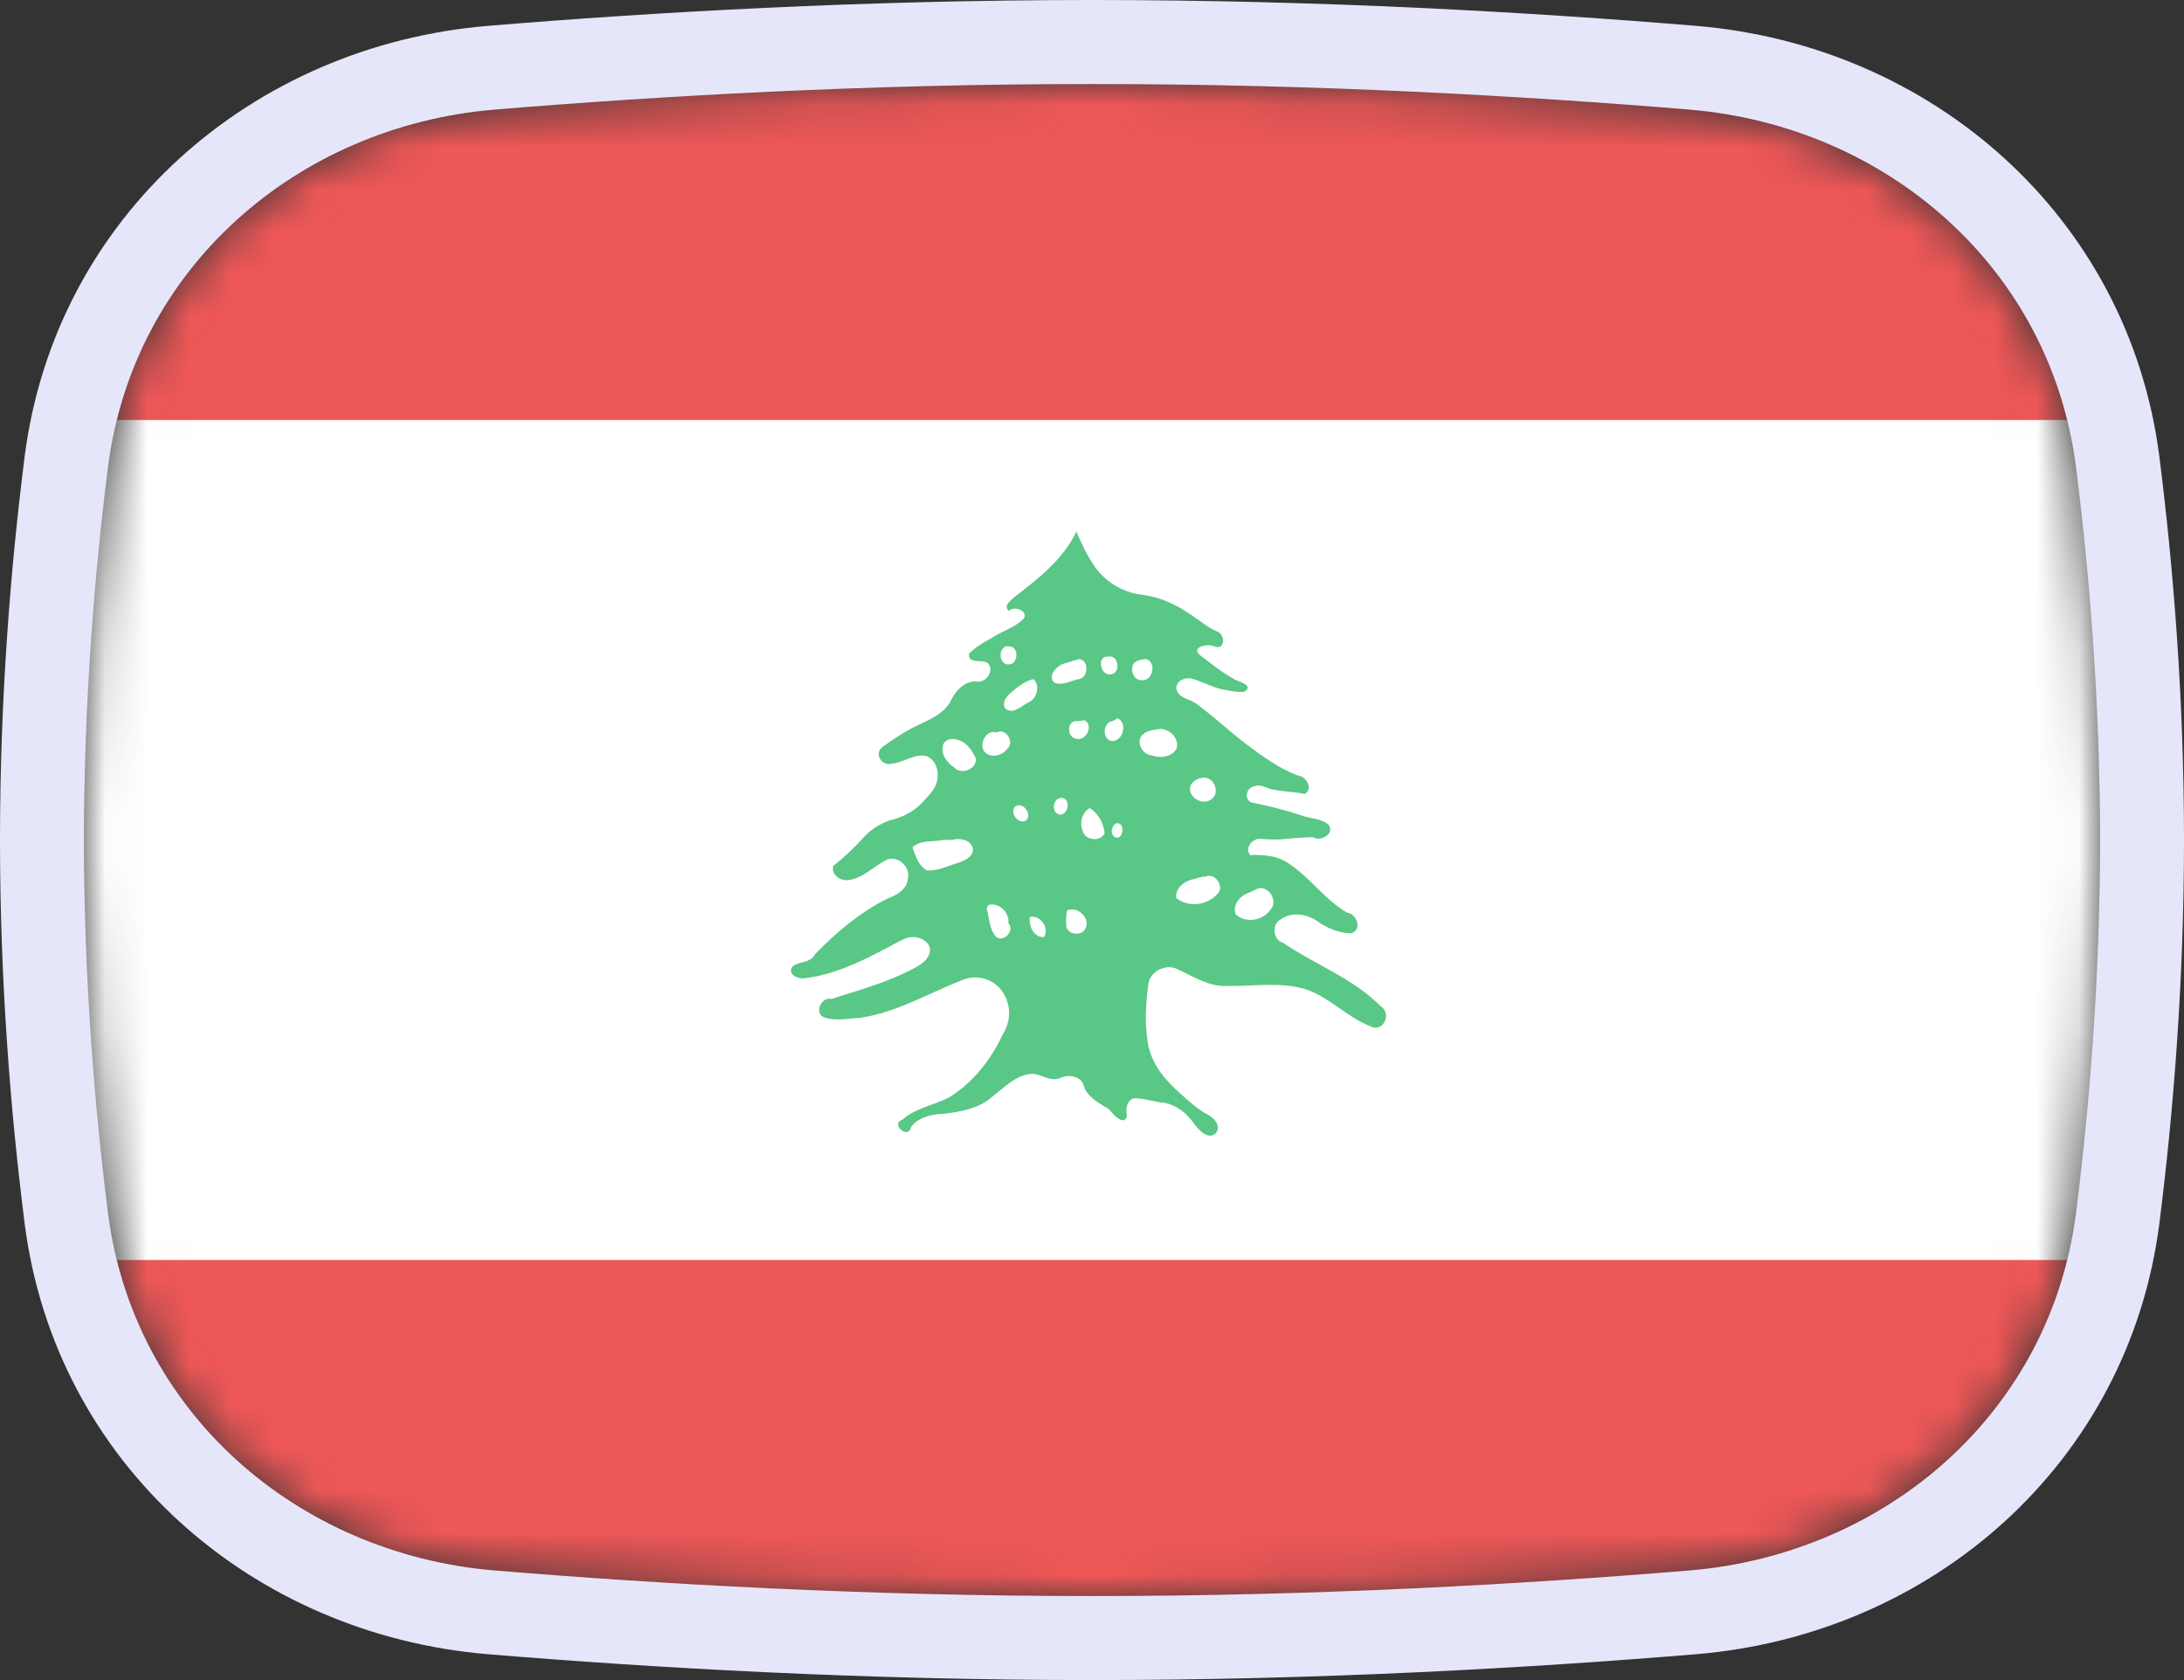 <svg width="52" height="40" viewBox="0 0 52 40" fill="none" xmlns="http://www.w3.org/2000/svg">
<rect x="0" y="0" width="52" height="40" fill="#333333" stroke="none"/>
<mask id="mask0" mask-type="alpha" maskUnits="userSpaceOnUse" x="2" y="2" width="48" height="36">
<path d="M2.569 11.136C3.167 6.412 7.042 3.002 11.786 2.609C15.641 2.289 20.62 2 26 2C31.38 2 36.359 2.289 40.214 2.609C44.959 3.002 48.833 6.412 49.431 11.136C49.752 13.676 50 16.704 50 20C50 23.296 49.752 26.324 49.431 28.864C48.833 33.587 44.959 36.998 40.214 37.391C36.359 37.711 31.38 38 26 38C20.62 38 15.641 37.711 11.786 37.391C7.042 36.998 3.167 33.587 2.569 28.864C2.248 26.324 2 23.296 2 20C2 16.704 2.248 13.676 2.569 11.136Z" fill="#00D0BF"/>
</mask>
<g mask="url(#mask0)">
<rect x="2" y="-4" width="48" height="49" fill="white"/>
<path d="M25.628 12.658C25.319 13.309 24.737 13.764 24.181 14.194C24.09 14.274 23.862 14.429 24.027 14.546C24.168 14.389 24.556 14.598 24.331 14.768C24.129 14.957 23.851 15.026 23.627 15.182C23.428 15.29 23.226 15.403 23.069 15.568C23.058 15.826 23.389 15.683 23.523 15.791C23.698 15.978 23.449 16.293 23.22 16.221C22.926 16.23 22.724 16.488 22.612 16.734C22.383 17.089 21.948 17.194 21.602 17.396C21.403 17.512 21.211 17.64 21.027 17.774C20.789 17.937 20.996 18.259 21.249 18.18C21.522 18.153 21.768 17.938 22.051 18C22.307 18.09 22.379 18.425 22.292 18.66C22.227 18.847 22.07 18.979 21.944 19.125C21.74 19.332 21.473 19.466 21.192 19.53C20.92 19.622 20.676 19.788 20.497 20.013C20.29 20.221 20.084 20.433 19.846 20.607C19.771 20.799 19.983 20.962 20.16 20.957C20.532 20.934 20.791 20.629 21.108 20.472C21.372 20.354 21.681 20.637 21.617 20.912C21.597 21.179 21.347 21.314 21.125 21.396C20.471 21.725 19.904 22.201 19.4 22.726C19.296 22.939 19.01 22.876 18.856 23.024C18.755 23.212 19.007 23.311 19.158 23.291C19.804 23.214 20.407 22.941 20.979 22.64C21.191 22.538 21.39 22.405 21.611 22.324C21.819 22.273 22.108 22.363 22.145 22.599C22.145 22.848 21.898 22.986 21.702 23.084C21.099 23.401 20.437 23.576 19.793 23.785C19.551 23.718 19.369 24.147 19.634 24.224C19.914 24.32 20.212 24.243 20.498 24.231C21.384 24.095 22.158 23.616 22.986 23.306C23.33 23.194 23.736 23.351 23.906 23.673C24.077 23.96 24.061 24.338 23.881 24.618C23.597 25.226 23.164 25.785 22.584 26.135C22.219 26.316 21.794 26.385 21.482 26.661C21.193 26.756 21.627 27.146 21.689 26.837C21.863 26.6 22.169 26.529 22.446 26.519C22.864 26.474 23.307 26.397 23.631 26.108C23.922 25.882 24.208 25.571 24.603 25.566C24.821 25.592 25.037 25.767 25.258 25.66C25.452 25.572 25.756 25.623 25.807 25.862C25.899 26.141 26.187 26.268 26.415 26.417C26.497 26.533 26.771 26.831 26.834 26.568C26.784 26.38 26.856 26.093 27.103 26.155C27.318 26.165 27.523 26.244 27.738 26.257C28.024 26.317 28.263 26.512 28.425 26.749C28.537 26.903 28.782 27.169 28.964 26.964C29.076 26.752 28.861 26.576 28.686 26.5C28.43 26.342 28.211 26.131 27.988 25.931C27.658 25.623 27.373 25.231 27.321 24.771C27.25 24.313 27.287 23.845 27.347 23.388C27.423 23.094 27.799 22.933 28.062 23.089C28.433 23.258 28.8 23.5 29.225 23.474C29.839 23.487 30.469 23.37 31.069 23.547C31.652 23.731 32.07 24.224 32.638 24.437C32.765 24.514 32.928 24.441 32.975 24.305C33.031 24.183 32.991 24.026 32.874 23.957C32.215 23.292 31.315 22.969 30.552 22.449C30.312 22.388 30.269 22.002 30.491 21.891C30.782 21.679 31.195 21.777 31.454 21.996C31.672 22.124 31.918 22.22 32.175 22.22C32.437 22.138 32.31 21.758 32.075 21.729C31.649 21.489 31.344 21.094 30.975 20.781C30.762 20.601 30.529 20.419 30.244 20.384C30.088 20.356 29.928 20.349 29.77 20.36C29.622 20.199 29.819 19.952 30.011 19.972C30.208 19.985 30.404 20 30.6 19.973C30.82 19.956 31.039 19.934 31.26 19.932C31.438 20.053 31.793 19.844 31.633 19.635C31.457 19.482 31.203 19.495 30.994 19.416C30.626 19.296 30.251 19.197 29.871 19.121C29.606 19.105 29.639 18.756 29.872 18.717C30.025 18.66 30.157 18.777 30.304 18.796C30.554 18.849 30.813 18.849 31.063 18.903C31.275 18.799 31.111 18.488 30.919 18.47C30.466 18.308 30.075 18.016 29.692 17.732C29.27 17.414 28.887 17.047 28.459 16.736C28.304 16.64 28.05 16.613 28.009 16.399C27.994 16.203 28.225 16.114 28.389 16.16C28.621 16.229 28.837 16.348 29.073 16.407C29.259 16.438 29.45 16.493 29.629 16.47C29.856 16.327 29.532 16.236 29.414 16.186C29.112 16.023 28.843 15.805 28.57 15.598C28.34 15.402 28.766 15.315 28.912 15.39C29.157 15.493 29.185 15.136 29.002 15.046C28.786 14.955 28.601 14.803 28.405 14.67C28.052 14.419 27.652 14.22 27.218 14.164C26.732 14.116 26.277 13.836 26.019 13.419C25.859 13.182 25.742 12.92 25.628 12.658ZM24.03 15.389C24.281 15.396 24.242 15.848 23.995 15.818C23.755 15.803 23.77 15.34 24.03 15.389ZM26.396 15.632C26.64 15.588 26.692 16.034 26.448 16.055C26.194 16.1 26.099 15.604 26.396 15.632ZM25.703 15.69C25.95 15.739 25.906 16.17 25.657 16.174C25.474 16.214 25.277 16.339 25.092 16.245C24.942 16.087 25.159 15.851 25.327 15.8C25.455 15.774 25.574 15.715 25.703 15.69ZM27.298 15.692C27.536 15.779 27.452 16.2 27.2 16.195C26.963 16.226 26.852 15.83 27.074 15.736C27.145 15.71 27.221 15.689 27.298 15.692ZM24.607 16.169C24.783 16.336 24.679 16.658 24.463 16.735C24.307 16.822 24.095 17.027 23.925 16.858C23.833 16.652 24.064 16.497 24.2 16.383C24.321 16.288 24.455 16.203 24.607 16.169ZM26.61 17.1C26.861 17.219 26.733 17.671 26.458 17.643C26.232 17.586 26.261 17.198 26.489 17.167C26.532 17.15 26.572 17.126 26.61 17.1ZM25.813 17.145C26.048 17.255 25.869 17.647 25.632 17.59C25.387 17.561 25.392 17.131 25.662 17.169C25.713 17.167 25.765 17.166 25.813 17.145ZM27.53 17.37C27.788 17.29 28.097 17.555 28.014 17.824C27.899 18.032 27.616 18.059 27.413 17.981C27.179 17.969 27.022 17.619 27.23 17.47C27.316 17.405 27.424 17.378 27.53 17.37ZM23.729 17.437C23.942 17.321 24.168 17.669 23.987 17.823C23.867 17.999 23.559 18.071 23.424 17.875C23.311 17.684 23.493 17.362 23.729 17.437H23.729ZM22.747 17.602C22.989 17.635 23.146 17.854 23.235 18.063C23.257 18.317 22.882 18.457 22.718 18.272C22.534 18.156 22.373 17.919 22.469 17.698C22.529 17.611 22.647 17.575 22.747 17.602H22.747ZM28.621 18.521C28.883 18.452 29.073 18.871 28.848 19.023C28.642 19.209 28.242 18.962 28.35 18.695C28.403 18.596 28.509 18.531 28.621 18.521H28.621ZM25.287 18.999C25.506 19.027 25.435 19.408 25.232 19.395C25.014 19.354 25.064 18.977 25.287 18.999ZM24.172 19.201C24.352 19.074 24.583 19.384 24.434 19.528C24.255 19.654 24.023 19.349 24.172 19.201ZM25.944 19.239C26.152 19.365 26.275 19.6 26.301 19.837C26.201 20.059 25.817 20.006 25.773 19.77C25.698 19.583 25.768 19.343 25.944 19.239L25.944 19.239ZM26.562 19.606C26.83 19.538 26.734 20.098 26.51 19.904C26.436 19.816 26.476 19.671 26.562 19.606H26.562ZM22.68 19.995C22.857 19.943 23.115 19.998 23.164 20.201C23.185 20.392 22.974 20.492 22.82 20.539C22.574 20.615 22.332 20.74 22.067 20.724C21.868 20.61 21.796 20.377 21.726 20.174C21.918 19.994 22.2 20.047 22.438 20.002C22.519 19.998 22.599 19.996 22.68 19.995ZM28.702 20.872C28.928 20.761 29.171 21.119 28.982 21.287C28.745 21.559 28.29 21.61 28.007 21.381C27.973 21.14 28.213 20.965 28.427 20.93C28.517 20.905 28.607 20.867 28.702 20.872ZM29.973 21.147C30.23 21.103 30.432 21.469 30.248 21.659C30.075 21.92 29.661 21.989 29.424 21.774C29.332 21.557 29.519 21.331 29.718 21.262C29.804 21.225 29.885 21.179 29.973 21.147ZM23.585 21.536C23.823 21.513 24.041 21.749 24.009 21.983C24.181 22.153 23.877 22.468 23.705 22.293C23.554 22.11 23.555 21.861 23.496 21.642C23.494 21.593 23.53 21.53 23.585 21.536ZM25.411 21.673C25.657 21.567 25.975 21.861 25.841 22.11C25.745 22.313 25.372 22.245 25.385 22.01C25.384 21.897 25.375 21.782 25.411 21.673V21.673ZM24.522 21.832C24.769 21.776 24.995 22.095 24.858 22.308C24.612 22.33 24.485 22.039 24.522 21.832Z" fill="#59C785"/>
<rect x="2" y="2" width="48" height="8" fill="#EE5757"/>
<rect x="2" y="30" width="48" height="8" fill="#EE5757"/>
</g>
<path d="M11.704 1.612C6.531 2.041 2.239 5.777 1.577 11.01C1.252 13.584 1 16.655 1 20C1 23.345 1.252 26.416 1.577 28.99C2.239 34.223 6.531 37.959 11.704 38.388C15.578 38.709 20.585 39 26 39C31.415 39 36.422 38.709 40.297 38.388C45.469 37.959 49.761 34.223 50.423 28.99C50.748 26.416 51 23.345 51 20C51 16.655 50.748 13.584 50.423 11.01C49.761 5.777 45.469 2.041 40.297 1.612C36.422 1.291 31.415 1 26 1C20.585 1 15.578 1.291 11.704 1.612Z" stroke="#E6E6FA" stroke-width="2"/>
</svg>
